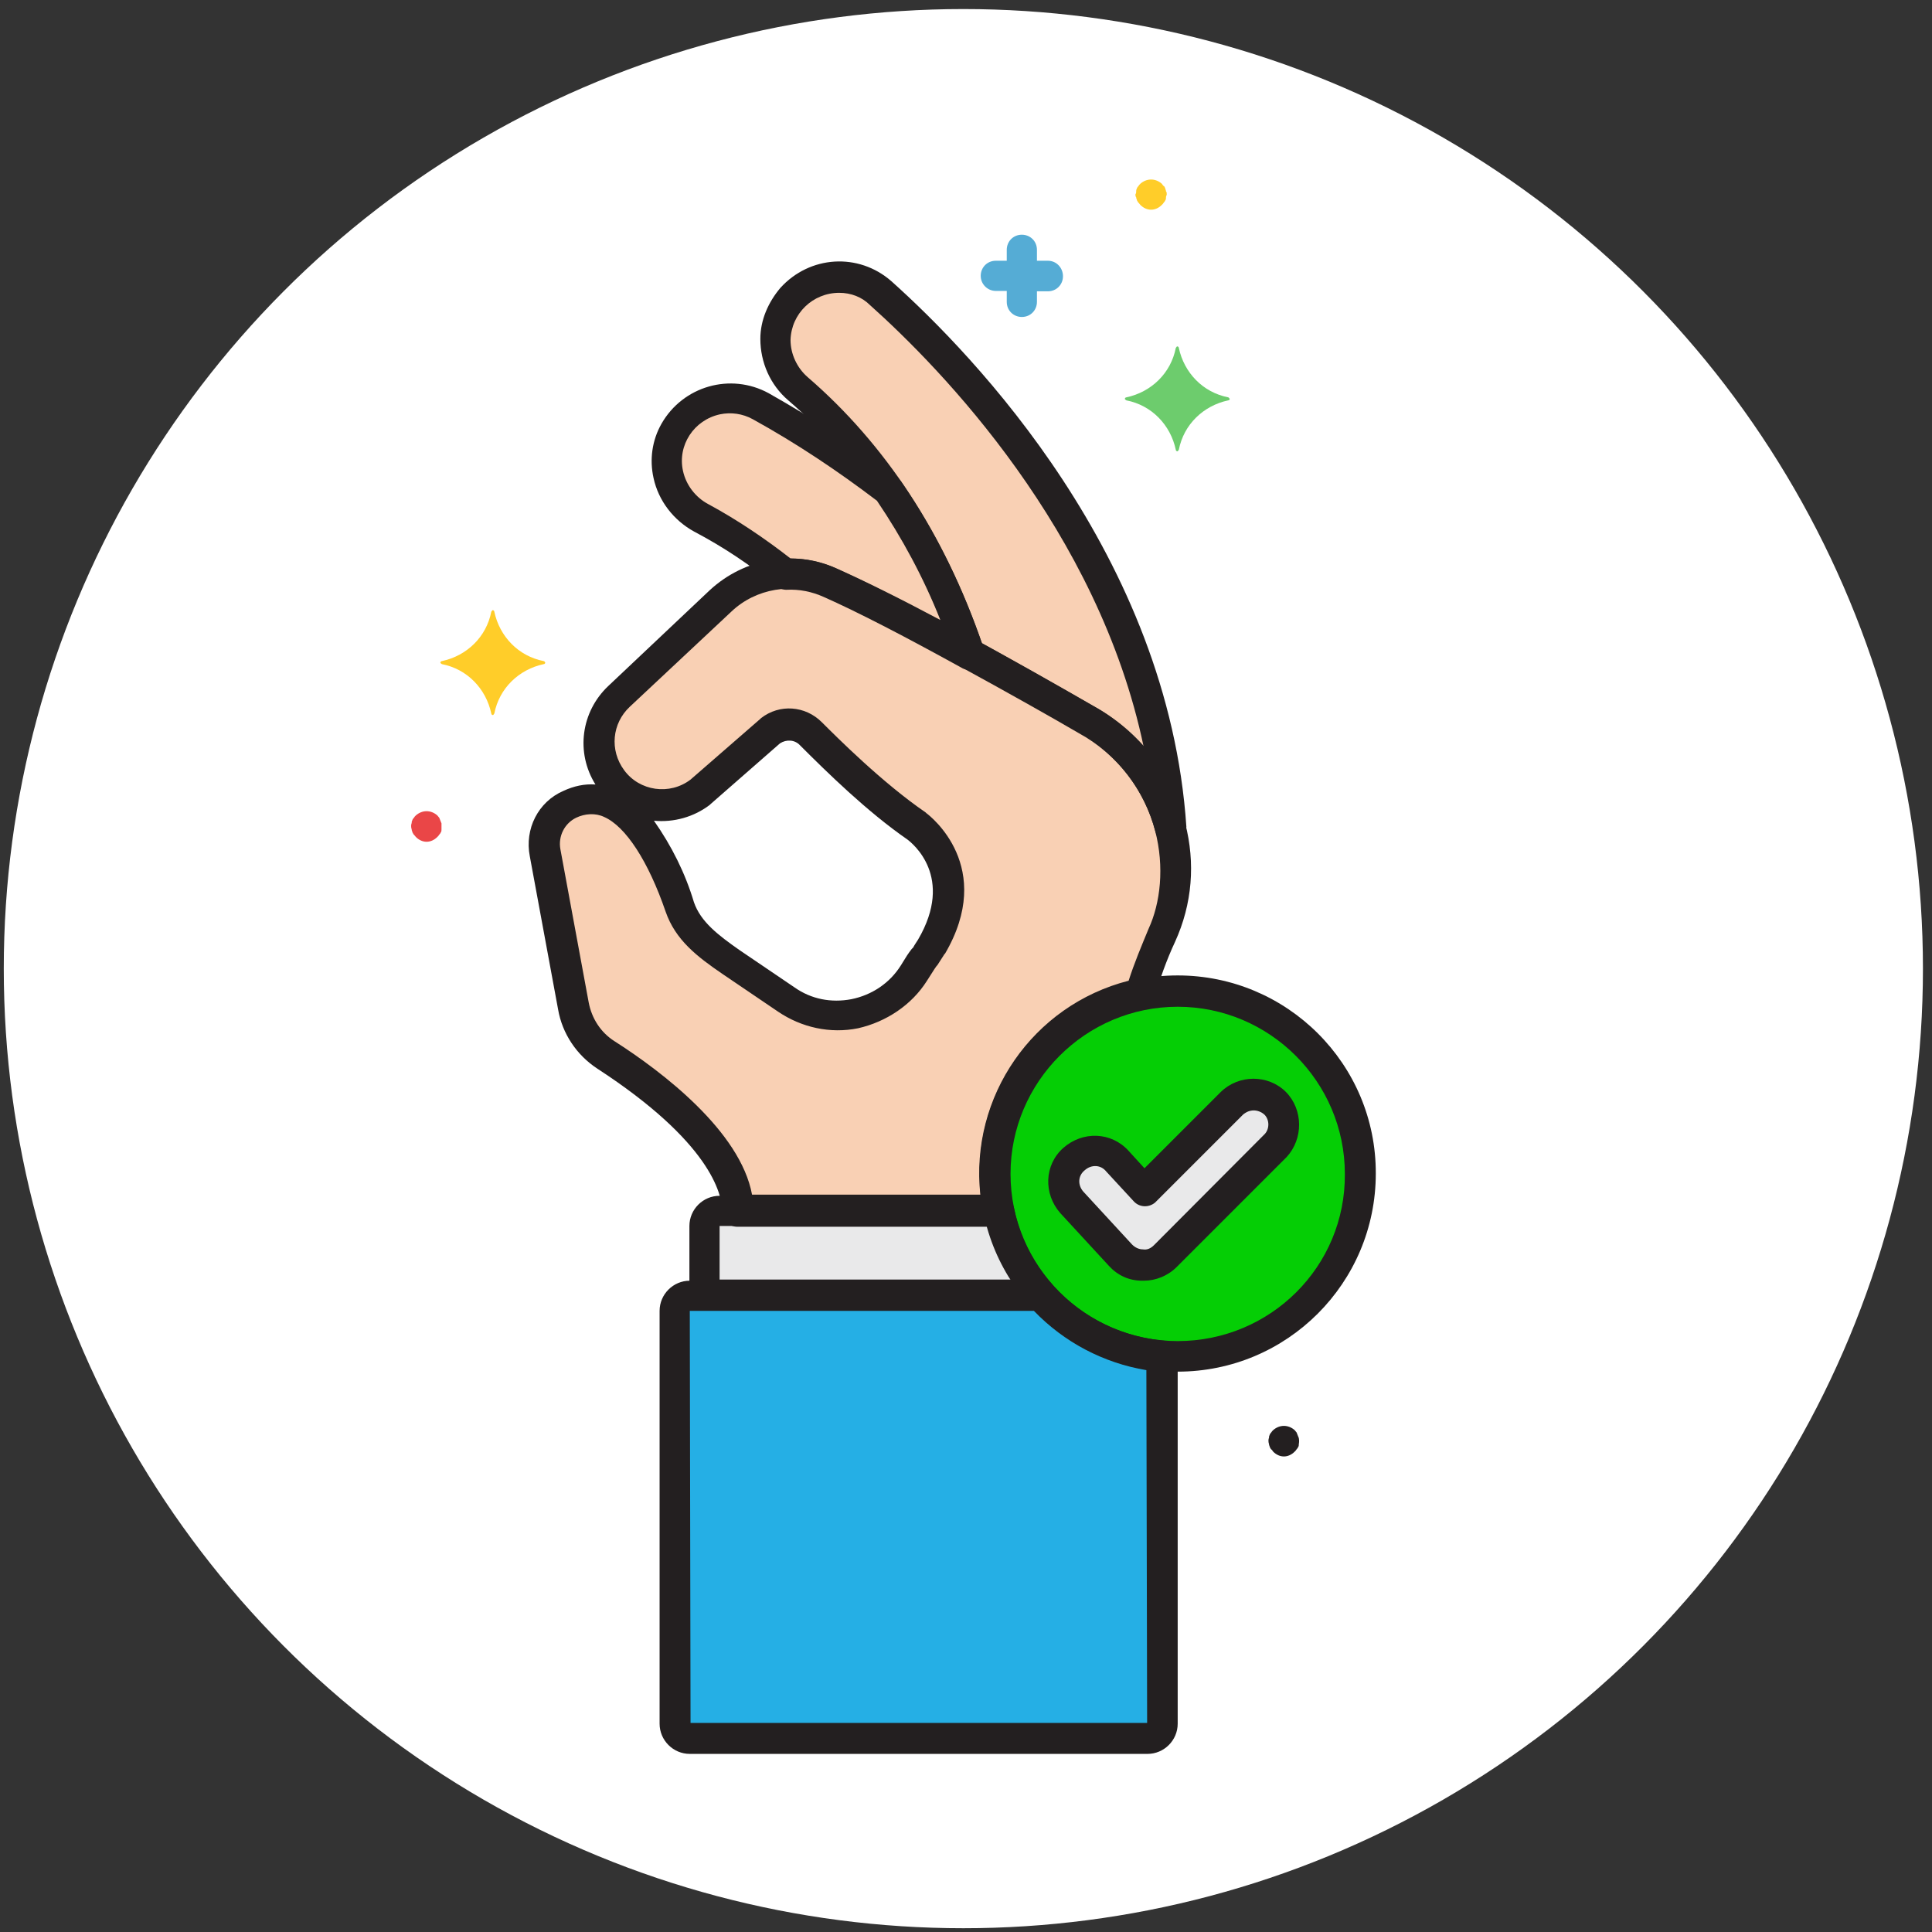 <?xml version="1.0" encoding="utf-8"?>
<!-- Generator: Adobe Illustrator 19.0.0, SVG Export Plug-In . SVG Version: 6.00 Build 0)  -->
<svg version="1.1" id="Layer_1" xmlns="http://www.w3.org/2000/svg" xmlns:xlink="http://www.w3.org/1999/xlink" x="0px" y="0px"
	 viewBox="0 0 512 512" style="enable-background:new 0 0 512 512;" xml:space="preserve">
<rect x="0" y="0" width="512" height="512" fill="#333333" stroke="none"/>
<style type="text/css">
	.st0{fill:#FFFFFF;}
	.st1{fill:#F9D0B4;}
	.st2{fill:#E9E9EA;}
	.st3{fill:#25AFE5;}
	.st4{fill:#05CE05;}
	.st5{fill:#55ACD5;}
	.st6{fill:#FFCD29;}
	.st7{fill:#EA4647;}
	.st8{fill:#231F20;}
	.st9{fill:#6DCC6D;}
</style>
<circle id="XMLID_1_" class="st0" cx="255.3" cy="256.7" r="254.3"/>
<g id="Layer_25">
	<path class="st1" d="M233.4,77.4c-7-6.2-17.6-5.5-23.7,1.5c-6.2,7-5.5,17.6,1.5,23.7c0.2,0.2,0.2,0.2,0.4,0.4
		c23.9,20.7,37.7,47.1,45.5,70.4c13.1,7,24.8,13.8,30.8,17.4c11,6,19.1,16.5,22.3,28.5C305.8,149.5,256,97.6,233.4,77.4z"/>
	<path class="st1" d="M201.7,107.6c-8.1-4.4-18.2-1.3-22.7,6.8c-4.4,8.1-1.3,18.2,6.8,22.7c7.8,4.2,15.3,9.1,22.3,14.8
		c4-0.2,8.1,0.6,11.7,2.3c10.3,4.6,24.1,11.9,37,18.9c-5.1-15.3-12.2-29.8-21.2-43.2C224.9,121.8,213.7,114.2,201.7,107.6z"/>
	<path class="st1" d="M287.8,190.5c-11.9-6.8-47.1-26.9-67.8-36.2c-9.8-4.4-21.2-2.5-29,4.9l-27.1,25.6c-6.7,6.4-7,16.9-0.6,23.7
		c5.9,6.2,15.5,7,22.3,1.8l18.6-16.3c3.2-2.5,8-2.3,10.8,0.6c6,6.2,17.1,17.1,28,24.4l0,0c0,0,15.9,11.4,3.8,32l-1.8,2.8
		c-0.8,1.1-1.1,1.7-2.8,4.2c-7,11.2-21.8,14.5-33.1,7.5c-0.2-0.2-0.5-0.4-0.6-0.5l-14.6-9.9c-6.2-4.4-11.4-8.3-13.5-14.6
		c-4.6-13.2-14.4-33.9-29.2-27.3c-4.9,2.3-7.5,7.5-6.5,12.7l7.5,40.6c1,5.3,4,9.9,8.7,12.9c11.9,7.8,34.9,25,34.9,41.4h69.1
		c-5.3-26.2,11.4-52,37.7-57.4c1.7-5.3,3.6-10.6,5.9-15.7C315,233.1,313.4,205.5,287.8,190.5z"/>
	<path class="st2" d="M264.7,320.9h-74c-2.1,0-3.9,1.8-3.9,3.9v18.4h89.3C270.4,336.8,266.4,329.2,264.7,320.9z"/>
	<path class="st3" d="M275.9,343.2h-93.1c-2.1,0-3.9,1.8-3.9,3.9v109.4c0,2.1,1.8,3.9,3.9,3.9h121.3c2.1,0,3.9-1.8,3.9-3.9v-97.3
		C295.8,358.2,284.2,352.5,275.9,343.2z"/>
	<circle class="st4" cx="312.1" cy="311" r="48.4"/>
	<path class="st2" d="M337.8,292.2c-3.2-3.2-8.3-3.2-11.6,0l-23.1,23.1l-7.2-7.8c-3.1-3.2-8.1-3.6-11.6-0.5s-3.6,8.1-0.5,11.6
		l12.9,14c3.1,3.2,8.1,3.6,11.6,0.5c0.2-0.2,0.2-0.2,0.4-0.4l29.2-29.2C340.9,300.5,340.9,295.4,337.8,292.2z"/>
	<path class="st5" d="M277.7,69.1h-2.9v-2.9c0-2.3-1.8-4-4-4c-2.3,0-4,1.8-4,4v2.9h-2.9c-2.3,0-4,1.8-4,4s1.8,4,4,4h2.9v2.9
		c0,2.3,1.8,4,4,4c2.3,0,4-1.8,4-4v-2.8h2.9c2.3,0,4-1.8,4-4C281.7,71,280,69.1,277.7,69.1L277.7,69.1z"/>
	<path class="st6" d="M309,50.7c0-0.4-0.2-0.5-0.2-0.8c-0.2-0.4-0.2-0.5-0.4-0.6c-0.2-0.1-0.4-0.5-0.5-0.6c-1.7-1.5-4-1.5-5.7,0
		c-0.2,0.2-0.4,0.4-0.5,0.6c-0.2,0.2-0.4,0.5-0.4,0.6c-0.2,0.4-0.2,0.5-0.2,0.8c0,0.3,0,0.5-0.2,0.8c0,0.4,0,0.5,0.2,0.8
		c0,0.4,0.2,0.5,0.2,0.8c0.2,0.2,0.2,0.5,0.4,0.6c0.2,0.2,0.4,0.5,0.5,0.6c1.7,1.7,4,1.7,5.7,0l0,0c0.2-0.2,0.4-0.4,0.5-0.6
		c0.2-0.2,0.4-0.5,0.4-0.6c0.2-0.2,0.2-0.5,0.2-0.8c0-0.4,0.2-0.5,0.2-0.8C309.2,51.2,309.2,50.9,309,50.7z"/>
	<path class="st7" d="M117,218.2c-0.2-0.5-0.4-1-0.6-1.5c-0.2-0.2-0.4-0.5-0.5-0.6c-1.7-1.5-4-1.5-5.7,0c-0.2,0.2-0.4,0.4-0.5,0.6
		c-0.2,0.2-0.4,0.5-0.4,0.6c-0.2,0.4-0.2,0.5-0.2,0.8c-0.2,0.5-0.2,1.1,0,1.7c0,0.4,0.2,0.5,0.2,0.8c0.2,0.2,0.2,0.5,0.4,0.6
		c0.2,0.2,0.4,0.5,0.5,0.6c1.7,1.7,4,1.7,5.7,0l0,0c0.2-0.2,0.4-0.4,0.5-0.6c0.2-0.2,0.4-0.5,0.4-0.6c0.2-0.2,0.2-0.5,0.2-0.8
		C117,219.4,117,218.7,117,218.2z"/>
	<path class="st8" d="M344.2,381.1c-0.2-0.5-0.4-1-0.6-1.5c-0.2-0.2-0.4-0.5-0.5-0.6c-1.7-1.5-4-1.5-5.7,0c-0.2,0.2-0.4,0.4-0.5,0.6
		c-0.2,0.2-0.4,0.5-0.4,0.6c-0.2,0.4-0.2,0.5-0.2,0.8c-0.2,0.5-0.2,1.1,0,1.7c0,0.4,0.2,0.5,0.2,0.8c0.2,0.2,0.2,0.5,0.4,0.6
		c0.2,0.1,0.4,0.5,0.5,0.6c1.7,1.7,4,1.7,5.7,0l0,0c0.2-0.2,0.4-0.4,0.5-0.6c0.2-0.2,0.4-0.5,0.4-0.6c0.2-0.2,0.2-0.5,0.2-0.8
		C344.3,382.1,344.3,381.7,344.2,381.1z"/>
	<path class="st6" d="M144.1,175.2c-6.7-1.3-11.7-6.5-13.1-13.1c0-0.2-0.2-0.4-0.4-0.4c-0.2,0-0.2,0.2-0.4,0.4
		c-1.3,6.7-6.5,11.7-13.1,13.1c-0.2,0-0.4,0.2-0.4,0.4c0,0.2,0.2,0.2,0.4,0.4c6.7,1.3,11.7,6.5,13.1,13.1c0,0.2,0.2,0.4,0.4,0.4
		s0.2-0.2,0.4-0.4c1.3-6.7,6.5-11.7,13.1-13.1c0.2,0,0.4-0.2,0.4-0.4C144.3,175.2,144.1,175.2,144.1,175.2z"/>
	<path class="st9" d="M325.5,105.3c-6.7-1.3-11.7-6.5-13.1-13.1c0-0.2-0.2-0.4-0.4-0.4c-0.2,0-0.2,0.2-0.4,0.4
		c-1.3,6.7-6.5,11.7-13.1,13.1c-0.2,0-0.4,0.2-0.4,0.4s0.2,0.2,0.4,0.4c6.7,1.3,11.7,6.5,13.1,13.1c0,0.2,0.2,0.4,0.4,0.4
		s0.2-0.2,0.4-0.4c1.3-6.7,6.5-11.7,13.1-13.1c0.2,0,0.4-0.2,0.4-0.4C325.7,105.5,325.6,105.3,325.5,105.3z"/>
	<path class="st8" d="M236.2,74.5c-8.7-7.6-21.6-6.8-29.4,1.8c-3.2,3.8-5.3,8.5-5.3,13.5c0,6.2,2.6,12.2,7.4,16.3
		c19.9,17.1,34.7,40.2,44.3,68.6c0.4,1,1,1.8,1.9,2.3c11.9,6.5,23.8,13.2,30.8,17.3c10.1,5.5,17.4,15,20.3,26.1
		c0.6,2.1,2.8,3.4,5.1,2.9c1.9-0.5,3.1-2.3,3.1-4.2C309.6,147.4,258,94,236.2,74.5z M289.7,187.1c-6.8-3.9-18-10.3-29.5-16.6
		c-9.9-29-25.6-52.8-46.1-70.5c-2.9-2.5-4.6-6.2-4.6-9.9c0.2-7,5.9-12.5,12.9-12.5c3.1,0,6,1.1,8.1,3.2
		c18.9,16.9,60.6,59.7,72.6,117.2C299.2,193.5,294.8,189.9,289.7,187.1L289.7,187.1z"/>
	<path class="st8" d="M260.6,171.5c-5.3-15.5-12.4-30.1-21.6-43.6c-0.2-0.4-0.5-0.6-0.8-1c-11-8.5-22.5-15.9-34.5-22.7
		c-10.1-5.5-22.7-1.9-28.4,8.1c-2.5,4.4-3.2,9.5-2.1,14.4c1.3,6,5.3,11.2,10.8,14.2c7.6,4,15,8.9,21.6,14.4c0.8,0.6,1.8,1,2.8,1
		c3.4-0.2,6.8,0.5,9.9,1.9c8.8,3.9,21.2,10.3,36.6,18.8c1.9,1.1,4.4,0.4,5.5-1.7C261.2,174.1,261.2,172.6,260.6,171.5L260.6,171.5z
		 M221.6,150.6c-3.8-1.7-7.8-2.6-12.1-2.6c-6.8-5.3-14.2-10.3-21.8-14.4c-3.4-1.8-5.9-5.1-6.7-8.8c-1.5-6.8,2.9-13.5,9.8-15
		c2.9-0.6,6-0.2,8.7,1.3c11.6,6.4,22.5,13.7,32.9,21.6c6.7,9.9,12.4,20.5,16.8,31.6C238.1,158.4,228.8,153.8,221.6,150.6
		L221.6,150.6z"/>
	<path class="st8" d="M312.1,258.5c-29,0-52.5,23.5-52.5,52.5s23.5,52.5,52.5,52.5s52.5-23.5,52.5-52.5l0,0
		C364.7,282,341.1,258.5,312.1,258.5z M312.1,355.4c-24.4,0-44.3-19.9-44.3-44.3s19.9-44.3,44.3-44.3s44.3,19.9,44.3,44.3l0,0
		C356.6,335.6,336.7,355.4,312.1,355.4z"/>
	<path class="st8" d="M279,340.6c-5.3-5.9-8.8-12.9-10.3-20.5c-0.4-1.9-2.1-3.2-3.9-3.2h-74.1c-4.4,0-8,3.6-8,8v18.4
		c0,2.3,1.8,4,4,4h89.3c2.3,0,4-1.8,4-4C280,342.2,279.6,341.3,279,340.6L279,340.6z M190.7,339.1v-14.2h70.9
		c1.5,5.1,3.6,9.8,6.4,14.2H190.7z"/>
	<path class="st8" d="M308.5,355.3c-11.4-1-21.8-6.2-29.5-14.6c-0.8-0.8-1.9-1.3-3.1-1.3h-93.1c-4.4,0-8,3.6-8,8v109.4
		c0,4.4,3.6,8,8,8h121.3c4.4,0,8-3.6,8-8v-97.3C312.2,357.2,310.6,355.4,308.5,355.3z M183,456.6l-0.2-109.2H274
		c8,8.3,18.4,13.8,29.8,15.7l0.2,93.5L183,456.6L183,456.6z"/>
	<path class="st8" d="M314.1,218.2c-3.4-13.2-12.2-24.4-24.3-31.1c-1.8-1-44-25.6-68.1-36.4c-11.2-5.1-24.4-2.8-33.6,5.7l-26.9,25.4
		c-7.2,6.8-8.7,17.6-3.4,26.1c-2.9-0.2-5.7,0.4-8.5,1.7c-6.7,2.9-10.3,10.1-8.9,17.3l7.5,40.6c1.1,6.4,4.9,12.1,10.4,15.7
		c29.8,19.4,33.1,33.1,33.1,37.9c0,2.3,1.8,4,4,4h69.1c2.3,0,4-1.8,4-4c0-0.4,0-0.5-0.2-0.8c-5.1-23.9,10.4-47.6,34.3-52.7
		c1.5-0.4,2.6-1.3,3.1-2.8c1.7-5.3,3.4-10.3,5.7-15.2C316,239.5,316.8,228.7,314.1,218.2z M304.4,246.1c-1.9,4.6-3.8,9.1-5.3,13.8
		c-25.4,6.5-42.1,30.7-39.3,56.7h-60.5c-3.1-16.8-23.8-32.6-36.5-40.7c-3.6-2.3-6-6-6.8-10.3l-7.5-40.6c-0.6-3.4,1.1-6.8,4.2-8.3
		c2.3-1.1,5.1-1.3,7.4-0.2c5.7,2.5,11.7,11.7,16.3,25.1c2.6,7.5,8.3,11.9,15.2,16.6l14.6,9.9c6.2,4.2,13.8,5.9,21.2,4.4
		c7.5-1.7,14.2-6.2,18.2-12.5c1.7-2.6,1.8-2.9,2.6-4l0.2-0.2l0,0l1.8-2.8c0,0,0-0.2,0.2-0.2c13.5-23-3.8-36.5-4.9-37.3l-0.2-0.2
		c-11.4-7.8-23.5-19.9-27.5-23.9c-4.4-4.4-11.2-4.9-16.1-1.1l-0.2,0.2L183,206.6c-5.5,4.2-13.5,3.1-17.6-2.5
		c-3.9-5.3-3.2-12.4,1.5-16.8l26.9-25.2c6.5-6.2,16.3-7.8,24.6-4.2c23.7,10.6,65.6,35,67.3,36C309,207.6,310.6,232.7,304.4,246.1
		L304.4,246.1z M173.3,217.5c5.3,0.5,10.6-1,14.8-4.2l0.2-0.2l18.4-16.1c1.7-1.1,3.9-1,5.3,0.5c7.2,7.2,17.8,17.6,28.5,25
		c1.3,1,12.5,9.9,2.8,26.5c-0.5,0.8-1,1.5-1.3,2.1c-0.2,0.2-0.2,0.2-0.4,0.4c-1,1.3-1.3,1.8-2.9,4.4c-2.9,4.6-7.6,7.8-13.1,8.9
		c-5.3,1-10.6,0-15-3.1l-14.6-9.9c-5.7-4-10.3-7.5-12.1-12.7C181.6,231.4,178,224.2,173.3,217.5z"/>
	<path class="st8" d="M340.8,289.4c-4.7-4.7-12.5-4.7-17.3,0l-20.2,20.2l-4.2-4.6c-4.6-5.1-12.2-5.3-17.3-0.8s-5.3,12.2-0.8,17.3
		l0,0l12.9,14l0,0c2.3,2.5,5.3,3.9,8.8,3.9h0.4c3.2,0,6.4-1.3,8.7-3.6l29.2-29.2C345.4,301.8,345.4,294.1,340.8,289.4L340.8,289.4z
		 M334.9,300.8L305.8,330c-0.8,0.8-1.8,1.3-2.9,1.1c-1.1,0-2.1-0.5-2.9-1.3l0,0l-12.9-14c-1.5-1.7-1.5-4.2,0.4-5.7
		c1.7-1.5,4.2-1.5,5.7,0.4l7.2,7.8c1.5,1.7,4,1.8,5.7,0.4l0.2-0.2l23.1-23.1c1.7-1.5,4-1.5,5.7,0
		C336.5,296.8,336.5,299.4,334.9,300.8L334.9,300.8z"/>
</g>
</svg>

